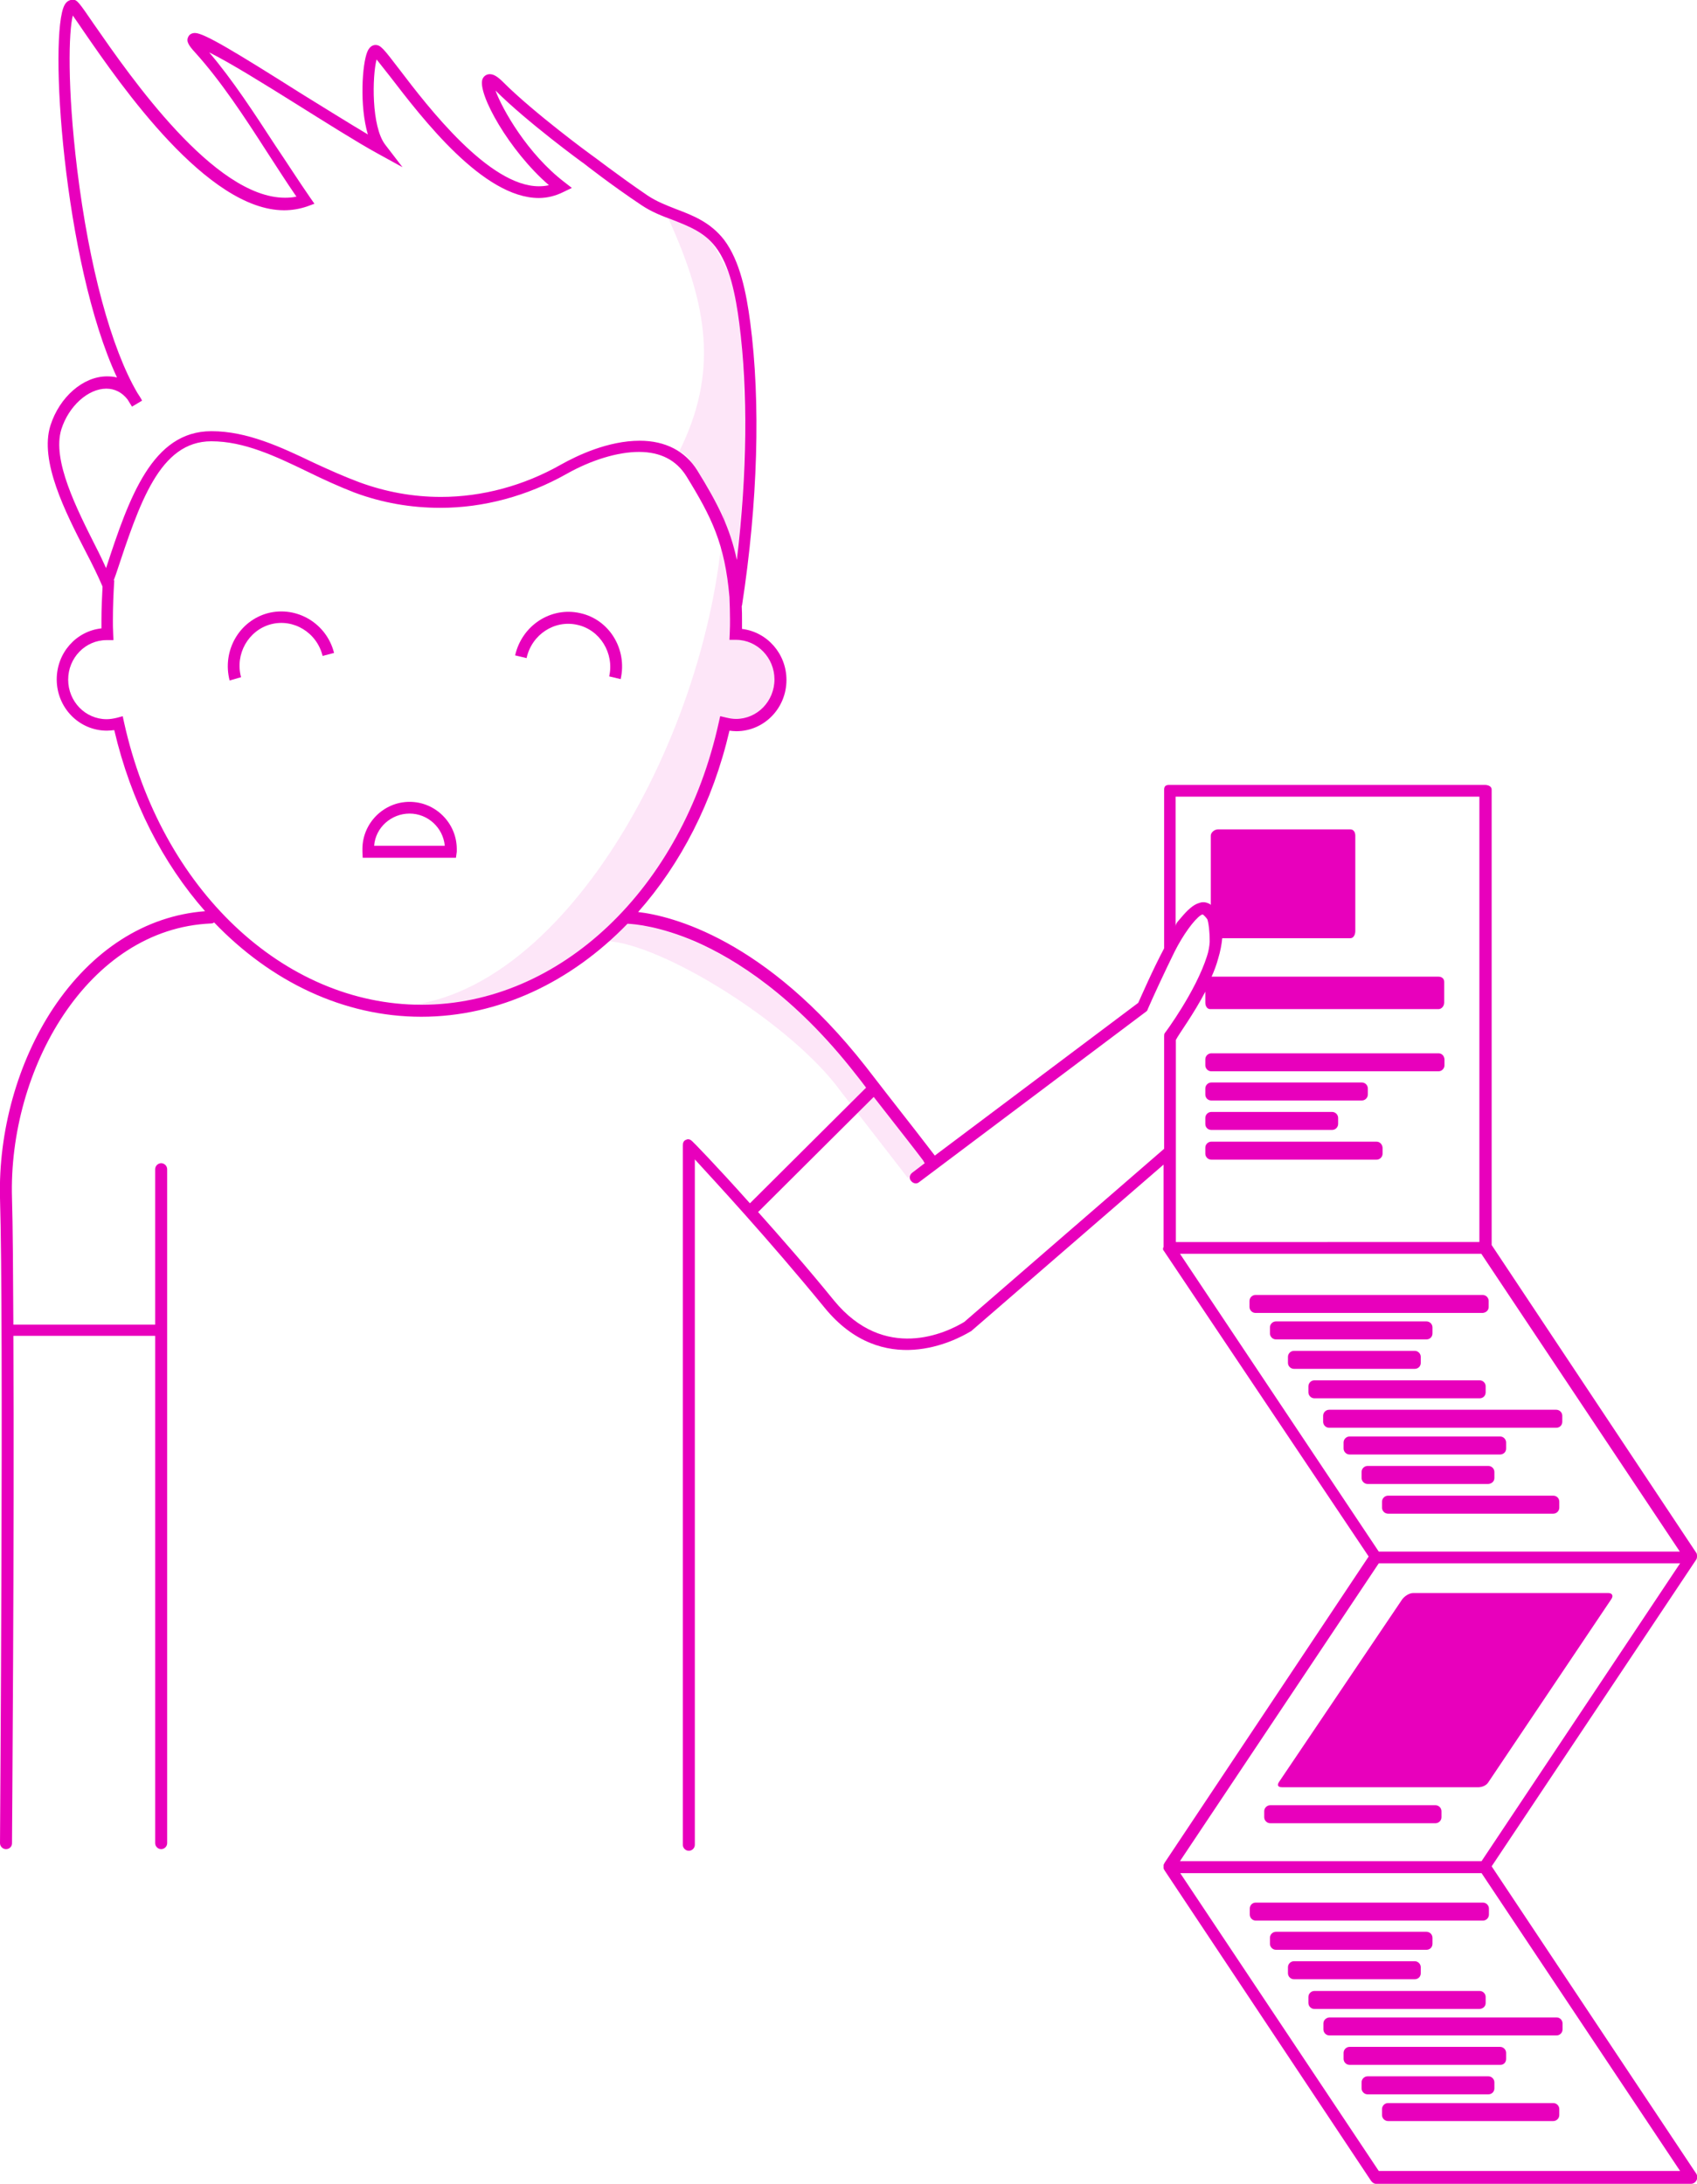 <?xml version="1.0" encoding="utf-8"?>
<!-- Generator: Adobe Illustrator 18.1.1, SVG Export Plug-In . SVG Version: 6.00 Build 0)  -->
<svg version="1.1" id="Layer_1" xmlns="http://www.w3.org/2000/svg" xmlns:xlink="http://www.w3.org/1999/xlink" x="0px" y="0px"
	 viewBox="328.8 0 622.3 800.9" enable-background="new 328.8 0 622.3 800.9" xml:space="preserve">
<g id="outline">
	<path fill="#E800BC" d="M427.1,224.8c-10.6,2.8-16.9,13.8-14.1,24.7l4.2-1.2c-2.3-8.5,2.7-17.2,10.9-19.4c8.3-2.2,16.9,3,19,11.6
		l4.2-1.1C448.6,228.6,437.7,222.1,427.1,224.8z"/>
	<path fill="#E800BC" d="M541.5,224.8c-10.7-2.4-21.3,4.5-23.8,15.5l4.2,1c1.9-8.7,10.3-14.1,18.6-12.2c8.3,1.8,13.6,10.4,11.7,18.9
		l4.2,1C558.9,238,552.2,227.1,541.5,224.8z"/>
	<path fill="#E800BC" d="M479,294c-9.5,0-17.3,7.8-17.3,17.3c0,0.3,0,0.6,0,1l0.1,2.2H496l0.3-2.2c0-0.3,0-0.6,0-1
		C496.3,301.8,488.5,294,479,294z M466,310.1c0.5-6.7,6.3-11.8,13-11.8s12.3,5.2,12.9,11.8H466z"/>
	<path fill="#E800BC" d="M875.8,684.3L950.7,572c0.3-0.3,0.4-0.9,0.4-1.3c0-0.5,0-1.1-0.3-1.4l-75-112.8V289.5
		c0-1.2-1.3-1.7-2.5-1.7H757.5c-1.2,0-1.8,0.5-1.8,1.7v58.2c-4.3,8.1-8.4,17.6-9.5,20l-74.6,56c-0.8-1-1.9-2.5-3.7-4.8
		c-3.8-5-10.5-13.4-21.6-27.8c-36.7-46.8-71.3-55.3-83.5-56.7c15.6-17.6,27.4-40.3,33.5-66.5c0.9,0.1,1.6,0.2,2.5,0.2
		c10.2,0,18.4-8.4,18.4-18.8c0-9.6-7.1-17.6-16.3-18.7c0-1.1,0-2.2,0-3.1c0-1.7,0-3.6-0.1-5.3l0.1-0.2c5.8-37.6,6.9-74.5,3-103.9
		c-1.4-10.6-3.7-22.4-9.6-30.2c-5-6.4-11.4-8.9-17.5-11.2c-3.8-1.5-7.2-2.8-10.5-5c-10.9-7.4-20.5-14.9-20.8-15
		c-0.2-0.1-21-15.4-32.1-26.5c-2.2-2.2-3.6-3-5-3c-1.3,0-2.3,0.8-2.7,1.9c-1.8,5.3,9.8,26.2,24.4,38.8c-1.2,0.3-2.5,0.4-3.7,0.4
		c-18.3,0-40.6-29-51.1-42.8c-5.9-7.7-6.9-9-8.8-9h-0.2c-1.2,0.1-2.2,1-2.8,2.5c-1.9,4.5-2.9,19.9,0.2,30.3
		c-6.9-4.1-15.7-9.6-24.3-14.9c-24.7-15.6-35.8-22.3-39.1-22.3c-1.1,0-2.1,0.5-2.5,1.5c-0.8,1.6,0.3,3.2,2.6,5.7
		c9.4,10.4,18,23.5,26.1,36.1c3.6,5.5,7.2,11.2,11,16.7c-1.4,0.3-2.8,0.4-4.2,0.4c-26,0-56.7-44.4-69.9-63.4
		c-5.7-8.3-6.3-9.2-7.9-9.2c-0.6,0-2.1,0.2-3,1.9c-5.9,10.5-0.5,94.3,19.2,136.6c-1.2-0.3-2.4-0.4-3.7-0.4c-8.7,0-17.4,7.6-20.7,18
		c-4.1,13,5.4,31.7,13.1,46.6c2.3,4.4,4.3,8.5,5.8,12l0.2,0.5c-0.2,4-0.4,8.1-0.4,12.2c0,1,0,1.9,0,3.1c-9.3,1-16.4,9-16.4,18.7
		c0,10.4,8.2,18.8,18.4,18.8c0.9,0,1.7-0.1,2.7-0.2c6.1,26.1,17.8,48.8,33.3,66.4c-22,1.7-41.5,14.3-55.7,35.6
		c-13.1,19.8-20.1,45.2-19.5,69.5c1.4,46.2,0,234.8,0,236.6c0,1.2,1,2.2,2.2,2.2s2.2-0.9,2.2-2.1c0-1.5,0.9-113.7,0.5-186.1h52v186
		c0,1.2,1,2.2,2.2,2.2s2.2-1,2.2-2.2V428.7c0-1.2-1-2.2-2.2-2.2s-2.2,1-2.2,2.2v57h-52c-0.1-19.5-0.2-36.4-0.5-46.4
		c-1.4-47,27.6-98.8,73-100.7c0.4,0,0.8-0.1,1.1-0.4c20.8,21.7,47.5,34.6,76,34.6c28.3,0,54.9-12.7,75.6-34.1
		c2.6,0.1,11.9,0.9,25.1,6.6c14.3,6.3,36.1,19.7,58.7,48.7c1.3,1.6,2.5,3.2,3.7,4.8l-42.6,42.4c-12.4-13.9-21-22.7-21.2-22.8
		c-0.6-0.6-1.4-0.9-2.2-0.5c-0.9,0.3-1.2,1.1-1.2,2.1v256.4c0,1.2,1,2.2,2.2,2.2c1.2,0,2.2-1,2.2-2.2V425.1
		c7.6,8.3,26.9,29.1,47.6,54.4c21.4,26.2,48.1,11.9,53.3,8.8c0.1-0.1,0.3-0.1,0.4-0.2l70.6-61.1v30.3c0,0-0.1,0-0.1,0.1
		c0,0.1-0.1,0.1-0.1,0.2s0,0.2,0,0.3c0,0.1,0,0.1,0,0.2s0.1,0.2,0.1,0.3c0,0,0,0.1,0.1,0.1l75.2,112.2l-74.9,112.4v0.1
		c0,0,0,0-0.1,0.1c0,0.1,0,0.1-0.1,0.2c0,0.1-0.1,0.2-0.1,0.3c0,0.1,0,0.2,0,0.3c0,0.1,0,0.2,0,0.3c0,0.1,0,0.2,0,0.3
		c0,0.1,0,0.2,0,0.3c0,0.1,0.1,0.2,0.1,0.3c0,0.1,0,0.1,0.1,0.2c0,0,0,0.1,0.1,0.1v0.1l75.7,113.8c0.4,0.6,1.1,1.2,1.8,1.2h115.7
		c1.2,0,2.2-1.2,2.2-2.4c0-0.5-0.2-1.2-0.5-1.5L875.8,684.3z M364.1,200.8c-7.2-14.3-16.3-32.1-12.8-43.4
		c2.7-8.5,9.8-14.9,16.5-14.9c3.1,0,5.8,1.4,7.8,4c0.5,0.9,1.1,1.7,1.6,2.6l3.7-2.2c-0.5-1-1.1-1.9-1.7-2.8
		c-9.6-16.3-17.7-46.2-22.1-82c-3.7-30.4-3.1-50.6-1.6-56.4c1.1,1.5,2.6,3.8,4.2,6.1c13.5,19.6,45.1,65.3,73.3,65.3
		c2.9,0,5.7-0.5,8.4-1.4l2.7-1l-1.6-2.3c-4.3-6.2-8.5-12.8-12.7-19c-7.7-11.8-15.6-24-24.3-34.2c7.7,3.8,21,12.1,31.4,18.6
		c11.2,7,22.9,14.4,30.4,18.5l9.1,5l-6.3-8.2c-5.2-6.7-4.8-25.3-3.2-31.3c1.2,1.5,3,3.8,4.9,6.2c12,15.6,34.2,44.6,54.6,44.6
		c3.1,0,6.2-0.8,9-2.2l3.1-1.5l-2.7-2.1c-13.5-10.3-22.8-26.7-25.3-33.6c11.4,11.4,31.7,26.3,32.5,26.8c0.1,0.1,9.9,7.8,21,15.2
		c3.7,2.5,7.6,4,11.4,5.4c5.8,2.3,11.5,4.4,15.7,9.8c5.4,6.9,7.5,18.2,8.8,28.1c3.2,24.9,2.9,55.2-0.9,86.8
		c-2.5-11.8-7-20.7-14.5-32.8c-4.4-7.1-11.7-10.9-21.1-10.9c-11.6,0-22.9,5.4-28.8,8.7c-13.7,7.8-29,11.9-44.1,11.9
		c-10.2,0-20.2-1.8-30-5.4c-5.6-2.1-11.2-4.6-16.8-7.2c-11.9-5.7-24.3-11.5-37.3-11.5h-0.1c-21.6,0-30.1,24.1-38.6,50.2
		C366.6,205.9,365.4,203.3,364.1,200.8z M483.4,368.4c-50.7,0-95.6-42.5-109.1-103.5l-0.5-2.3l-2.2,0.6c-1.3,0.3-2.5,0.5-3.7,0.5
		c-7.8,0-14.1-6.5-14.1-14.5c0-8,6.3-14.5,14.1-14.5c0.1,0,0.2,0,0.2,0h2.3l-0.1-2.3c-0.1-1.9-0.1-3.6-0.1-5.1
		c0-4.9,0.2-9.7,0.5-14.5h-0.2l0.8-2.2c8.7-26.2,16-48.8,35-48.8c12,0,23.4,5.4,35.4,11.2c5.5,2.7,11.4,5.4,17.1,7.6
		c10.2,3.8,20.8,5.6,31.5,5.6c15.8,0,31.8-4.3,46.2-12.4c9.2-5.2,18.9-8.1,26.6-8.1c7.9,0,13.7,3,17.4,8.9
		c9.3,15.1,14.1,24.8,15.8,44.3c0.1,2.7,0.2,5.5,0.2,8.3c0,1.5,0,3.1-0.1,5.1l-0.1,2.3h2.3h0.1c7.8,0,14.1,6.6,14.1,14.5
		c0,8-6.3,14.5-14.1,14.5c-1.2,0-2.4-0.2-3.6-0.5l-2.2-0.5l-0.5,2.2C579,325.9,534.1,368.4,483.4,368.4z M755.7,380v0.6v40.6
		l-73.3,63.5c-6.6,4-29.2,14.8-47.8-7.9c-9.9-12.2-19.6-23.2-27.8-32.4l42.4-42.2c10.8,13.8,15.9,20.3,18.2,23.4
		c0.1,0.2,0.2,0.4,0.3,0.6c0.1,0.1,0.2,0.2,0.2,0.3l-4.6,3.5c-1,0.8-1.2,2.1-0.4,3c0.8,1,2.1,1.2,3,0.4l83.2-62.5
		c0.3-0.2,0.5-0.5,0.6-0.9c1.9-4.4,6.2-13.7,9.8-21c3.1-6.2,7.2-11.8,9.6-13.4c0.3-0.2,0.5-0.3,0.8-0.3c0.6,0.5,1.3,1.2,1.7,1.9
		c0.4,1.4,0.8,3.9,0.8,8.2c-0.1,1.6-0.4,3.4-1,5.2c-4.1,12.9-15.2,27.9-15.4,28.1C755.7,379,755.7,379.6,755.7,380z M760,422.2
		v-40.9c1.1-2.2,6.5-9.4,10.8-17.7v4c0,1.2,0.6,2.4,1.8,2.4h83.7c1.2,0,2.1-1.2,2.1-2.4V360c0-1.2-0.9-1.9-2.1-1.9h-83.2
		c1-2.2,1.8-4.4,2.4-6.6c0.8-2.6,1.3-5.3,1.5-7.5h47c1.2,0,1.8-1.4,1.8-2.6v-35c0-1.2-0.6-2.3-1.8-2.3h-48.6c-1.2,0-2.6,1.1-2.6,2.3
		v25.5c0-0.3-0.6-0.6-1.2-0.8c-0.5-0.2-1-0.3-1.6-0.3c-0.5,0-1,0.1-1.5,0.3c-2.1,0.6-4.2,2.5-6.7,5.5c-0.6,0.8-1.9,1.8-1.9,3.1
		v-47.6h111.4v163.3H760V422.2z M761.5,459.7h110.5l72.8,109.2H834.4L761.5,459.7z M834.4,573.2h110.5l-72.8,109.2H761.5
		L834.4,573.2z M834.4,796l-72.8-109.2h110.5L944.9,796H834.4z"/>
	<path fill="#E800BC" d="M856.3,386.2H773c-1.2,0-2.2,1-2.2,2.2v2.2c0,1.2,1,2.2,2.2,2.2h83.3c1.2,0,2.2-1,2.2-2.2v-2.2
		C858.4,387.1,857.5,386.2,856.3,386.2z"/>
	<path fill="#E800BC" d="M773,403.5h55.2c1.2,0,2.2-1,2.2-2.2v-2.2c0-1.2-1-2.2-2.2-2.2H773c-1.2,0-2.2,1-2.2,2.2v2.2
		C770.8,402.6,771.8,403.5,773,403.5z"/>
	<path fill="#E800BC" d="M773,414.3h44.3c1.2,0,2.2-1,2.2-2.2v-2.2c0-1.2-1-2.2-2.2-2.2H773c-1.2,0-2.2,1-2.2,2.2v2.2
		C770.8,413.4,771.8,414.3,773,414.3z"/>
	<path fill="#E800BC" d="M833.6,418.6H773c-1.2,0-2.2,1-2.2,2.2v2.2c0,1.2,1,2.2,2.2,2.2h60.6c1.2,0,2.2-1,2.2-2.2v-2.2
		C835.7,419.6,834.8,418.6,833.6,418.6z"/>
	<path fill="#E800BC" d="M874.7,479.2V477c0-1.2-1-2.2-2.2-2.2h-83.3c-1.2,0-2.2,1-2.2,2.2v2.2c0,1.2,1,2.2,2.2,2.2h83.3
		C873.7,481.3,874.7,480.5,874.7,479.2z"/>
	<path fill="#E800BC" d="M854.1,488.9v-2.2c0-1.2-1-2.2-2.2-2.2h-55.2c-1.2,0-2.2,1-2.2,2.2v2.2c0,1.2,1,2.2,2.2,2.2h55.2
		C853.1,491.1,854.1,490.2,854.1,488.9z"/>
	<path fill="#E800BC" d="M849.8,499.7v-2.2c0-1.2-1-2.2-2.2-2.2h-44.3c-1.2,0-2.2,1-2.2,2.2v2.2c0,1.2,1,2.2,2.2,2.2h44.3
		C848.8,501.9,849.8,501,849.8,499.7z"/>
	<path fill="#E800BC" d="M873.6,510.5v-2.2c0-1.2-1-2.2-2.2-2.2h-60.6c-1.2,0-2.2,1-2.2,2.2v2.2c0,1.2,1,2.2,2.2,2.2h60.6
		C872.6,512.7,873.6,511.8,873.6,510.5z"/>
	<path fill="#E800BC" d="M901.7,521.3v-2.2c0-1.2-1-2.2-2.2-2.2h-83.3c-1.2,0-2.2,1-2.2,2.2v2.2c0,1.2,1,2.2,2.2,2.2h83.3
		C900.7,523.5,901.7,522.6,901.7,521.3z"/>
	<path fill="#E800BC" d="M881.1,531.1v-2.2c0-1.2-1-2.2-2.2-2.2h-55.2c-1.2,0-2.2,1-2.2,2.2v2.2c0,1.2,1,2.2,2.2,2.2H879
		C880.2,533.2,881.1,532.4,881.1,531.1z"/>
	<path fill="#E800BC" d="M876.8,541.9v-2.2c0-1.2-1-2.2-2.2-2.2h-44.3c-1.2,0-2.2,1-2.2,2.2v2.2c0,1.2,1,2.2,2.2,2.2h44.3
		C875.8,544,876.8,543.2,876.8,541.9z"/>
	<path fill="#E800BC" d="M898.4,548.4h-60.6c-1.2,0-2.2,1-2.2,2.2v2.2c0,1.2,1,2.2,2.2,2.2h60.6c1.2,0,2.2-1,2.2-2.2v-2.2
		C900.6,549.3,899.6,548.4,898.4,548.4z"/>
	<path fill="#E800BC" d="M874.5,653.6l45.2-67.3c0.8-1.2,0.3-2.2-1.1-2.2h-71.6c-1.4,0-3.1,1.1-4,2.3l-45.2,67
		c-0.8,1.2-0.3,1.9,1.1,1.9h71.6C872,655.4,873.7,654.8,874.5,653.6z"/>
	<path fill="#E800BC" d="M855.2,661.9h-60.6c-1.2,0-2.2,1-2.2,2.2v2.2c0,1.2,1,2.2,2.2,2.2h60.6c1.2,0,2.2-1,2.2-2.2v-2.2
		C857.4,662.9,856.4,661.9,855.2,661.9z"/>
	<path fill="#E800BC" d="M787.1,699.8v2.2c0,1.2,1,2.2,2.2,2.2h83.3c1.2,0,2.2-1,2.2-2.2v-2.2c0-1.2-1-2.2-2.2-2.2h-83.3
		C788,697.6,787.1,698.6,787.1,699.8z"/>
	<path fill="#E800BC" d="M854.1,712.7v-2.2c0-1.2-1-2.2-2.2-2.2h-55.2c-1.2,0-2.2,1-2.2,2.2v2.2c0,1.2,1,2.2,2.2,2.2h55.2
		C853.1,714.9,854.1,714,854.1,712.7z"/>
	<path fill="#E800BC" d="M849.8,723.5v-2.2c0-1.2-1-2.2-2.2-2.2h-44.3c-1.2,0-2.2,1-2.2,2.2v2.2c0,1.2,1,2.2,2.2,2.2h44.3
		C848.8,725.7,849.8,724.8,849.8,723.5z"/>
	<path fill="#E800BC" d="M873.6,734.4v-2.2c0-1.2-1-2.2-2.2-2.2h-60.6c-1.2,0-2.2,1-2.2,2.2v2.2c0,1.2,1,2.2,2.2,2.2h60.6
		C872.6,736.5,873.6,735.7,873.6,734.4z"/>
	<path fill="#E800BC" d="M814.1,741.9v2.2c0,1.2,1,2.2,2.2,2.2h83.3c1.2,0,2.2-1,2.2-2.2v-2.2c0-1.2-1-2.2-2.2-2.2h-83.3
		C815.1,739.8,814.1,740.7,814.1,741.9z"/>
	<path fill="#E800BC" d="M881.1,754.9v-2.2c0-1.2-1-2.2-2.2-2.2h-55.2c-1.2,0-2.2,1-2.2,2.2v2.2c0,1.2,1,2.2,2.2,2.2H879
		C880.2,757.1,881.1,756.2,881.1,754.9z"/>
	<path fill="#E800BC" d="M876.8,765.7v-2.2c0-1.2-1-2.2-2.2-2.2h-44.3c-1.2,0-2.2,1-2.2,2.2v2.2c0,1.2,1,2.2,2.2,2.2h44.3
		C875.8,767.9,876.8,767,876.8,765.7z"/>
	<path fill="#E800BC" d="M898.4,771.1h-60.6c-1.2,0-2.2,1-2.2,2.2v2.2c0,1.2,1,2.2,2.2,2.2h60.6c1.2,0,2.2-1,2.2-2.2v-2.2
		C900.6,772.1,899.6,771.1,898.4,771.1z"/>
</g>
<g id="shadow-face_1_" opacity="0.1">
	<g>
		<path fill="#E800BC" d="M600.3,119.5c-0.8-10.9-2.4-16.8-9-28.2c-4.1-7.1-10.8-8.5-17.4-11.2c14.8,32.5,18.2,56.7,4,85.4
			c3.4,1.5,4,3.5,6.3,7c9.7,15.8,10.1,15.7,14.3,35.8C602.2,177.6,602.8,155.1,600.3,119.5z"/>
	</g>
</g>
<g id="shadow-face" opacity="0.1">
	<g>
		<path fill="#E800BC" d="M471.3,369c-20.3-0.2,7.8,0.8,11.8,0.8c53.1,0,97.8-44.6,111.2-105.1c1.3,0.3,2.7,0.5,4.1,0.5
			c9,0,16.2-7.5,16.2-16.7s-7.2-16.7-16.2-16.7h-0.1c0-1.7,0.1-3.5,0.1-5.2c0-13.4-4.2-38.6-4.2-38.6
			C590.1,269.3,533.9,369.7,471.3,369z"/>
	</g>
</g>
<g id="shadow-shoulder" opacity="0.1" enable-background="new    ">
	<path fill="#E800BC" d="M557.2,338.6c0,0,41.7-0.8,86.3,56.2c35.8,45.9,24.9,32.1,24.9,32.1l-6.7,5L637,400
		c-17.7-24.4-65.6-54.3-86.2-55L557.2,338.6z"/>
</g>
</svg>
